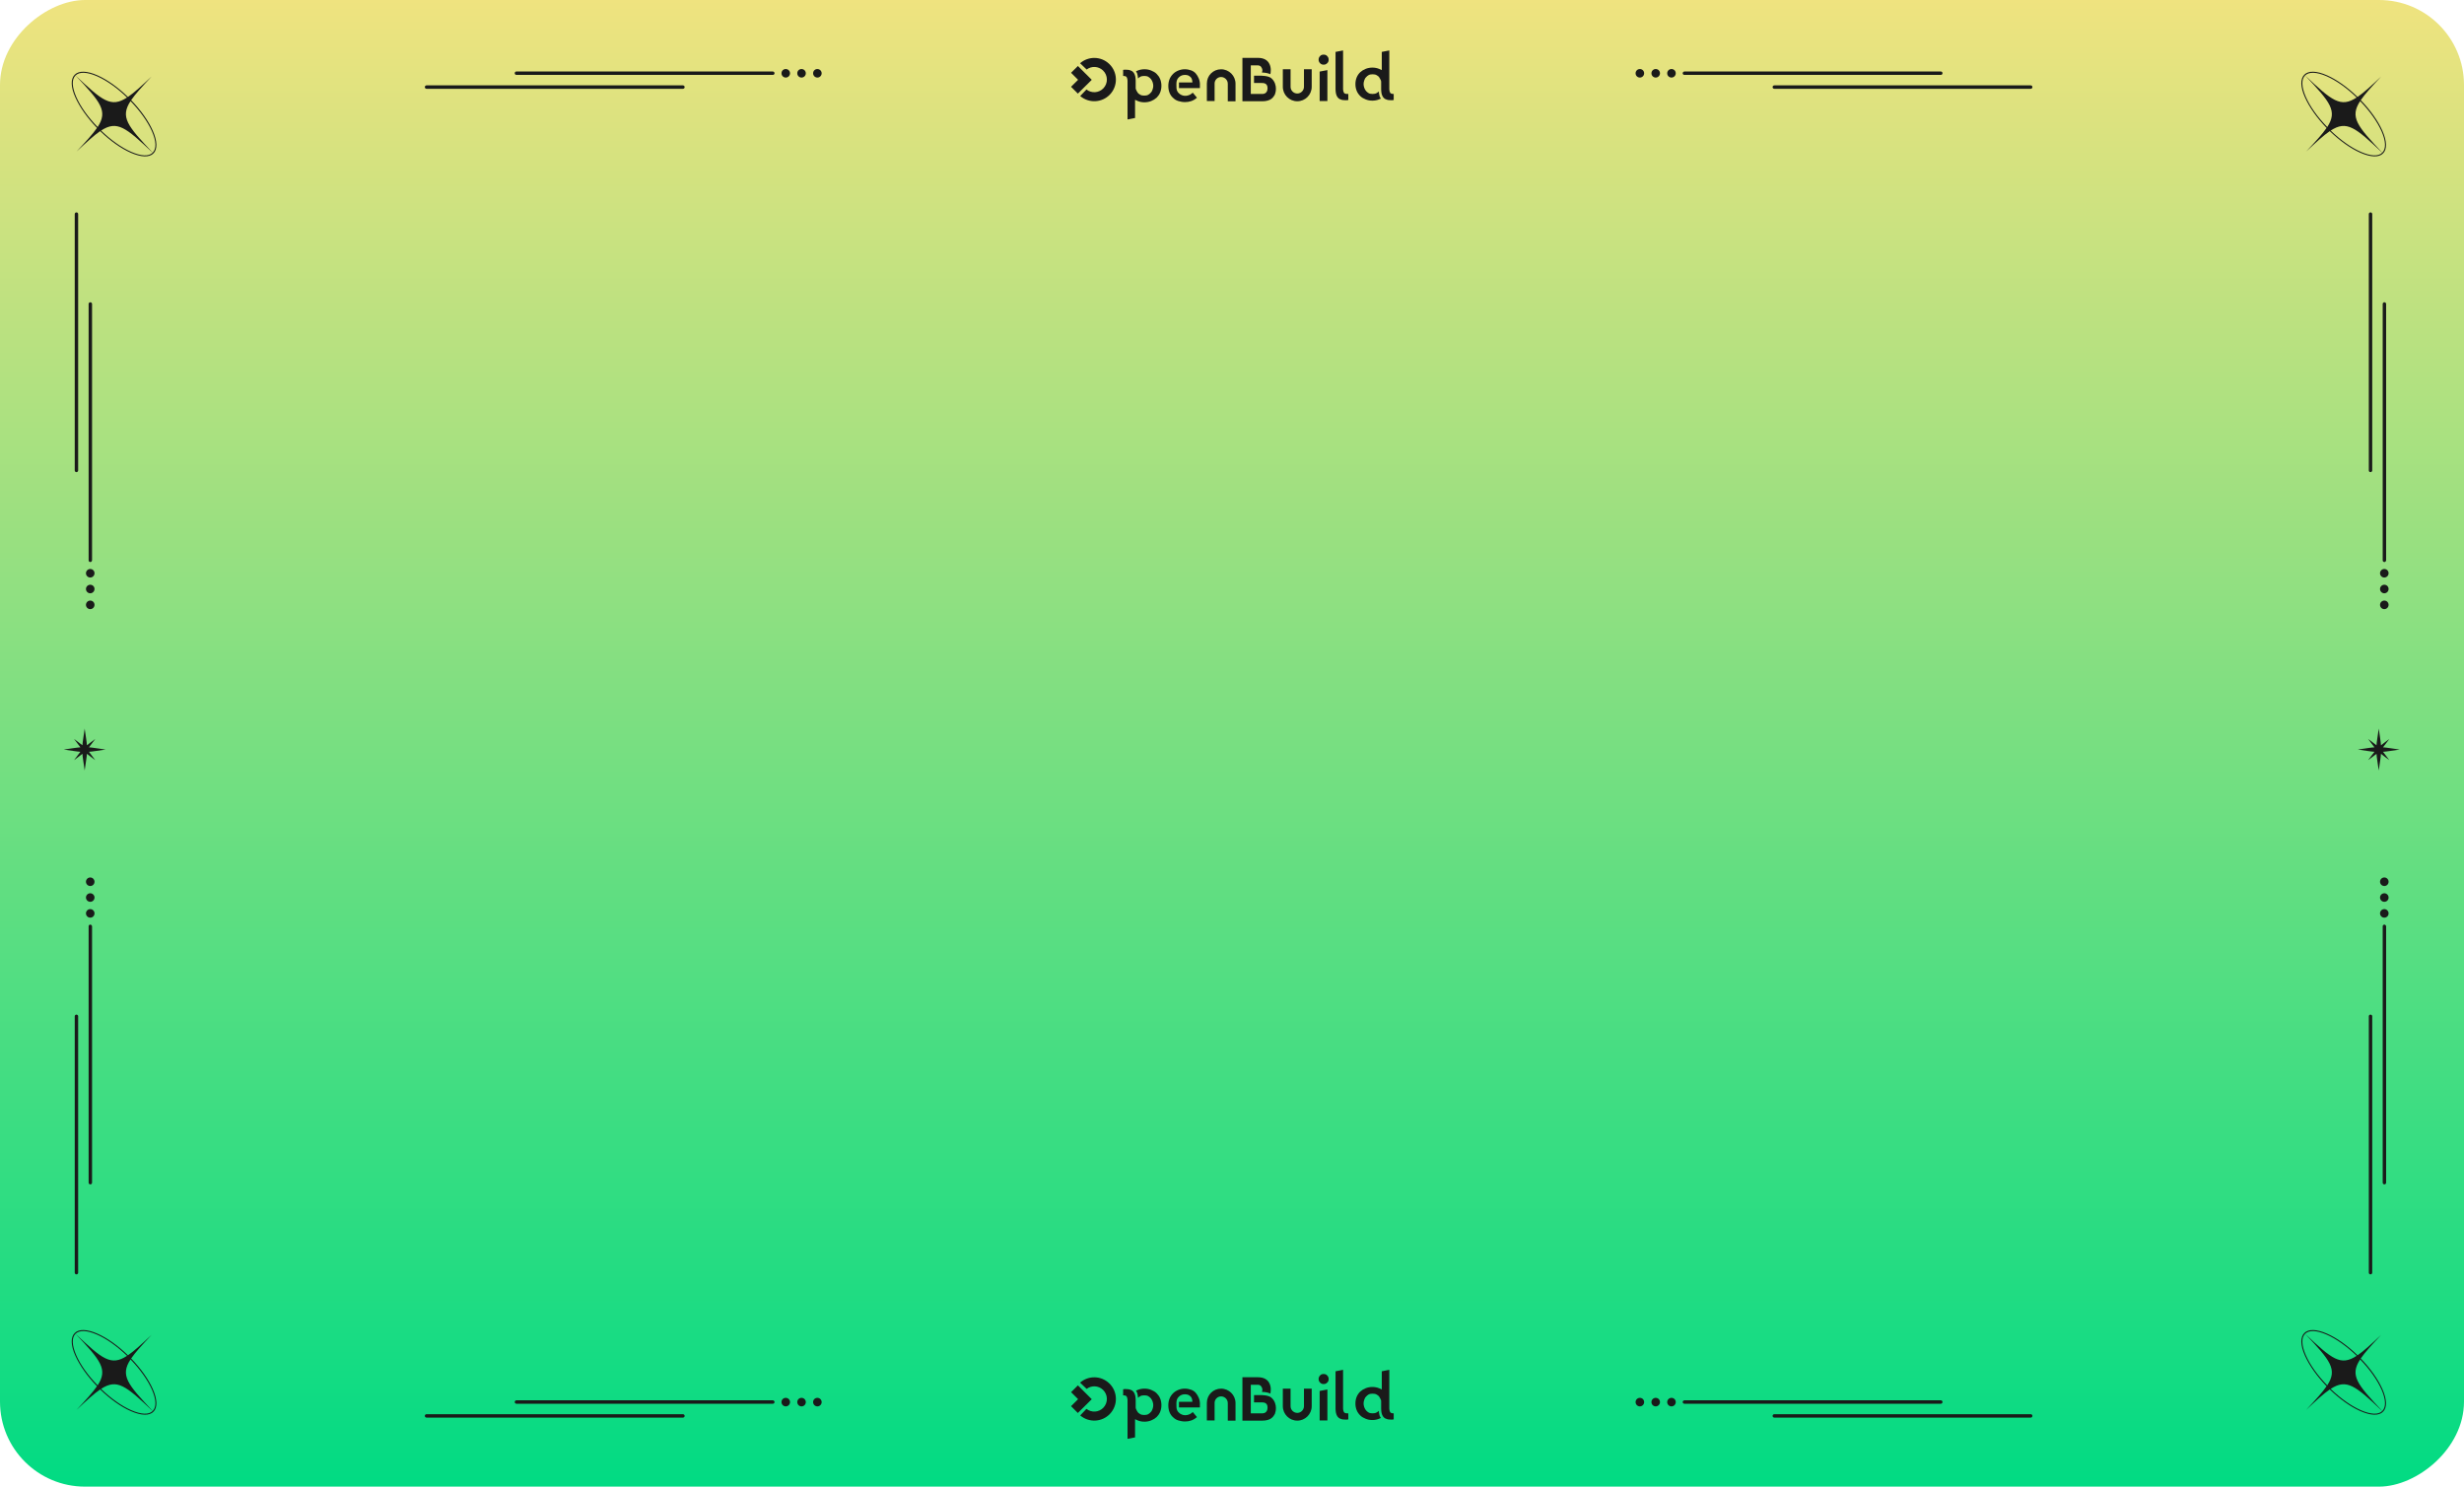 <svg width="464" height="280" viewBox="0 0 464 280" fill="none" xmlns="http://www.w3.org/2000/svg">
<rect y="280" width="280" height="464" rx="16" transform="rotate(-90 0 280)" fill="url(#paint0_linear_1417_1607)"/>
<path d="M448.75 141.598C449.434 141.558 450.441 141.377 451.89 141.175C450.42 140.974 449.414 140.793 448.75 140.753C449.052 140.39 449.414 139.867 449.937 139.183C449.253 139.706 448.73 140.068 448.368 140.37C448.327 139.686 448.146 138.68 447.945 137.23C447.744 138.7 447.562 139.706 447.522 140.37C447.16 140.068 446.637 139.706 445.952 139.183C446.476 139.867 446.838 140.39 447.14 140.753C446.455 140.793 445.449 140.974 444 141.175C445.469 141.377 446.476 141.558 447.14 141.598C446.838 141.96 446.476 142.484 445.952 143.168C446.637 142.645 447.16 142.282 447.522 141.98C447.562 142.665 447.744 143.671 447.945 145.12C448.146 143.651 448.327 142.645 448.368 141.98C448.73 142.282 449.253 142.645 449.937 143.168C449.414 142.504 449.052 141.98 448.75 141.598Z" fill="#1A1A1A"/>
<path d="M446.397 88.928C446.216 88.928 446.075 88.787 446.075 88.606V40.322C446.075 40.141 446.216 40 446.397 40C446.578 40 446.719 40.141 446.719 40.322V88.606C446.719 88.787 446.558 88.928 446.397 88.928Z" fill="#1A1A1A"/>
<path d="M449.012 105.858C448.831 105.858 448.69 105.717 448.69 105.536V57.252C448.69 57.071 448.831 56.93 449.012 56.93C449.193 56.93 449.334 57.071 449.334 57.252V105.536C449.314 105.717 449.173 105.858 449.012 105.858Z" fill="#1A1A1A"/>
<path d="M449.798 107.969C449.798 108.412 449.436 108.774 448.993 108.774C448.55 108.774 448.188 108.412 448.188 107.969C448.188 107.526 448.55 107.164 448.993 107.164C449.456 107.164 449.798 107.526 449.798 107.969Z" fill="#1A1A1A"/>
<path d="M449.799 110.938C449.799 111.381 449.436 111.743 448.994 111.743C448.551 111.743 448.188 111.381 448.188 110.938C448.188 110.495 448.551 110.133 448.994 110.133C449.456 110.133 449.799 110.495 449.799 110.938Z" fill="#1A1A1A"/>
<path d="M449.799 113.922C449.799 114.365 449.436 114.727 448.994 114.727C448.551 114.727 448.188 114.365 448.188 113.922C448.188 113.479 448.551 113.117 448.994 113.117C449.456 113.117 449.799 113.479 449.799 113.922Z" fill="#1A1A1A"/>
<path d="M446.397 191.094C446.216 191.094 446.075 191.235 446.075 191.416V239.7C446.075 239.881 446.216 240.022 446.397 240.022C446.578 240.022 446.719 239.881 446.719 239.7V191.396C446.719 191.235 446.558 191.094 446.397 191.094Z" fill="#1A1A1A"/>
<path d="M449.012 174.145C448.831 174.145 448.69 174.285 448.69 174.467V222.751C448.69 222.932 448.831 223.073 449.012 223.073C449.193 223.073 449.334 222.932 449.334 222.751V174.467C449.314 174.306 449.173 174.145 449.012 174.145Z" fill="#1A1A1A"/>
<path d="M449.798 172.032C449.798 171.589 449.436 171.227 448.993 171.227C448.55 171.227 448.188 171.589 448.188 172.032C448.188 172.474 448.55 172.837 448.993 172.837C449.456 172.837 449.798 172.474 449.798 172.032Z" fill="#1A1A1A"/>
<path d="M449.799 169.047C449.799 168.604 449.436 168.242 448.994 168.242C448.551 168.242 448.188 168.604 448.188 169.047C448.188 169.49 448.551 169.852 448.994 169.852C449.456 169.852 449.799 169.49 449.799 169.047Z" fill="#1A1A1A"/>
<path d="M449.799 166.071C449.799 165.628 449.436 165.266 448.994 165.266C448.551 165.266 448.188 165.628 448.188 166.071C448.188 166.513 448.551 166.876 448.994 166.876C449.456 166.876 449.799 166.513 449.799 166.071Z" fill="#1A1A1A"/>
<path d="M16.75 141.598C17.434 141.558 18.441 141.377 19.89 141.175C18.42 140.974 17.414 140.793 16.75 140.753C17.052 140.39 17.414 139.867 17.937 139.183C17.253 139.706 16.73 140.068 16.367 140.37C16.327 139.686 16.146 138.68 15.945 137.23C15.744 138.7 15.562 139.706 15.522 140.37C15.16 140.068 14.637 139.706 13.952 139.183C14.476 139.867 14.838 140.39 15.14 140.753C14.456 140.793 13.449 140.974 12 141.175C13.469 141.377 14.476 141.558 15.14 141.598C14.838 141.96 14.476 142.484 13.952 143.168C14.637 142.645 15.16 142.282 15.522 141.98C15.562 142.665 15.744 143.671 15.945 145.12C16.146 143.651 16.327 142.645 16.367 141.98C16.73 142.282 17.253 142.645 17.937 143.168C17.414 142.504 17.052 141.98 16.75 141.598Z" fill="#1A1A1A"/>
<path d="M14.396 88.928C14.215 88.928 14.075 88.787 14.075 88.606V40.322C14.075 40.141 14.215 40 14.396 40C14.578 40 14.719 40.141 14.719 40.322V88.606C14.719 88.787 14.557 88.928 14.396 88.928Z" fill="#1A1A1A"/>
<path d="M17.012 105.858C16.83 105.858 16.689 105.717 16.689 105.536V57.252C16.689 57.071 16.83 56.93 17.012 56.93C17.193 56.93 17.334 57.071 17.334 57.252V105.536C17.313 105.717 17.172 105.858 17.012 105.858Z" fill="#1A1A1A"/>
<path d="M17.798 107.969C17.798 108.412 17.436 108.774 16.993 108.774C16.55 108.774 16.188 108.412 16.188 107.969C16.188 107.526 16.55 107.164 16.993 107.164C17.456 107.164 17.798 107.526 17.798 107.969Z" fill="#1A1A1A"/>
<path d="M17.798 110.938C17.798 111.381 17.436 111.743 16.993 111.743C16.55 111.743 16.188 111.381 16.188 110.938C16.188 110.495 16.55 110.133 16.993 110.133C17.456 110.133 17.798 110.495 17.798 110.938Z" fill="#1A1A1A"/>
<path d="M17.798 113.922C17.798 114.365 17.436 114.727 16.993 114.727C16.55 114.727 16.188 114.365 16.188 113.922C16.188 113.479 16.55 113.117 16.993 113.117C17.456 113.117 17.798 113.479 17.798 113.922Z" fill="#1A1A1A"/>
<path d="M14.396 191.094C14.215 191.094 14.075 191.235 14.075 191.416V239.7C14.075 239.881 14.215 240.022 14.396 240.022C14.578 240.022 14.719 239.881 14.719 239.7V191.396C14.719 191.235 14.557 191.094 14.396 191.094Z" fill="#1A1A1A"/>
<path d="M17.012 174.145C16.83 174.145 16.689 174.285 16.689 174.467V222.751C16.689 222.932 16.83 223.073 17.012 223.073C17.193 223.073 17.334 222.932 17.334 222.751V174.467C17.313 174.306 17.172 174.145 17.012 174.145Z" fill="#1A1A1A"/>
<path d="M17.798 172.032C17.798 171.589 17.436 171.227 16.993 171.227C16.55 171.227 16.188 171.589 16.188 172.032C16.188 172.474 16.55 172.837 16.993 172.837C17.456 172.837 17.798 172.474 17.798 172.032Z" fill="#1A1A1A"/>
<path d="M17.798 169.047C17.798 168.604 17.436 168.242 16.993 168.242C16.55 168.242 16.188 168.604 16.188 169.047C16.188 169.49 16.55 169.852 16.993 169.852C17.456 169.852 17.798 169.49 17.798 169.047Z" fill="#1A1A1A"/>
<path d="M17.798 166.071C17.798 165.628 17.436 165.266 16.993 165.266C16.55 165.266 16.188 165.628 16.188 166.071C16.188 166.513 16.55 166.876 16.993 166.876C17.456 166.876 17.798 166.513 17.798 166.071Z" fill="#1A1A1A"/>
<g clip-path="url(#clip0_1417_1607)">
<path d="M28.774 24.622C27.965 22.796 26.523 20.752 24.696 18.863C25.495 17.691 26.782 16.301 28.546 14.412C26.657 16.176 25.267 17.463 24.095 18.262C22.206 16.436 20.183 14.993 18.336 14.184C16.375 13.323 14.86 13.281 14.072 14.07C13.283 14.858 13.314 16.384 14.186 18.334C15.005 20.171 16.437 22.204 18.263 24.093C17.464 25.265 16.178 26.656 14.414 28.544C16.302 26.78 17.693 25.494 18.865 24.695C20.754 26.521 22.777 27.963 24.624 28.772C26.585 29.633 28.11 29.685 28.898 28.897C29.677 28.098 29.635 26.583 28.774 24.622ZM28.598 24.695C29.428 26.583 29.49 28.015 28.753 28.752C23.98 23.688 22.611 22.07 24.582 19.04C26.377 20.897 27.788 22.889 28.598 24.695ZM18.263 14.36C20.069 15.149 22.071 16.57 23.928 18.365C20.888 20.347 19.28 18.988 14.217 14.215C14.943 13.489 16.385 13.541 18.263 14.36ZM14.362 18.262C13.542 16.384 13.48 14.952 14.217 14.215C18.99 19.278 20.359 20.897 18.388 23.927C16.572 22.07 15.161 20.077 14.362 18.262ZM24.696 28.596C22.891 27.807 20.888 26.386 19.031 24.591C22.061 22.619 23.68 23.989 28.743 28.762C28.017 29.488 26.585 29.426 24.696 28.596Z" fill="#1A1A1A"/>
</g>
<g clip-path="url(#clip1_1417_1607)">
<path d="M28.774 261.622C27.965 259.796 26.523 257.752 24.696 255.863C25.495 254.691 26.782 253.301 28.546 251.412C26.657 253.176 25.267 254.463 24.095 255.262C22.206 253.435 20.183 251.993 18.336 251.184C16.375 250.323 14.86 250.281 14.072 251.07C13.283 251.858 13.314 253.384 14.186 255.334C15.005 257.171 16.437 259.204 18.263 261.093C17.464 262.265 16.178 263.656 14.414 265.544C16.302 263.78 17.693 262.493 18.865 261.695C20.754 263.521 22.777 264.963 24.624 265.772C26.585 266.633 28.11 266.685 28.898 265.897C29.677 265.098 29.635 263.583 28.774 261.622ZM28.598 261.695C29.428 263.583 29.49 265.015 28.753 265.751C23.98 260.688 22.611 259.069 24.582 256.04C26.377 257.897 27.788 259.889 28.598 261.695ZM18.263 251.36C20.069 252.149 22.071 253.57 23.928 255.365C20.888 257.347 19.28 255.988 14.217 251.215C14.943 250.489 16.385 250.541 18.263 251.36ZM14.362 255.262C13.542 253.384 13.48 251.952 14.217 251.215C18.99 256.278 20.359 257.897 18.388 260.927C16.572 259.069 15.161 257.077 14.362 255.262ZM24.696 265.596C22.891 264.807 20.888 263.386 19.031 261.591C22.061 259.619 23.68 260.989 28.743 265.762C28.017 266.488 26.585 266.426 24.696 265.596Z" fill="#1A1A1A"/>
</g>
<g clip-path="url(#clip2_1417_1607)">
<path d="M448.634 24.622C447.825 22.796 446.383 20.752 444.556 18.863C445.355 17.691 446.642 16.301 448.406 14.412C446.517 16.176 445.127 17.463 443.955 18.262C442.066 16.436 440.043 14.993 438.196 14.184C436.235 13.323 434.72 13.281 433.932 14.07C433.143 14.858 433.174 16.384 434.046 18.334C434.865 20.171 436.297 22.204 438.123 24.093C437.325 25.265 436.038 26.656 434.274 28.544C436.162 26.78 437.553 25.494 438.725 24.695C440.614 26.521 442.637 27.963 444.484 28.772C446.445 29.633 447.97 29.685 448.759 28.897C449.537 28.098 449.495 26.583 448.634 24.622ZM448.458 24.695C449.288 26.583 449.35 28.015 448.613 28.752C443.841 23.688 442.471 22.07 444.442 19.04C446.237 20.897 447.648 22.889 448.458 24.695ZM438.123 14.36C439.929 15.149 441.931 16.57 443.789 18.365C440.749 20.347 439.14 18.988 434.077 14.215C434.803 13.489 436.245 13.541 438.123 14.36ZM434.222 18.262C433.403 16.384 433.34 14.952 434.077 14.215C438.85 19.278 440.219 20.897 438.248 23.927C436.432 22.07 435.021 20.077 434.222 18.262ZM444.556 28.596C442.751 27.807 440.749 26.386 438.891 24.591C441.921 22.619 443.54 23.989 448.603 28.762C447.877 29.488 446.445 29.426 444.556 28.596Z" fill="#1A1A1A"/>
</g>
<g clip-path="url(#clip3_1417_1607)">
<path d="M448.634 261.622C447.825 259.796 446.383 257.752 444.556 255.863C445.355 254.691 446.642 253.301 448.406 251.412C446.517 253.176 445.127 254.463 443.955 255.262C442.066 253.435 440.043 251.993 438.196 251.184C436.235 250.323 434.72 250.281 433.932 251.07C433.143 251.858 433.174 253.384 434.046 255.334C434.865 257.171 436.297 259.204 438.123 261.093C437.325 262.265 436.038 263.656 434.274 265.544C436.162 263.78 437.553 262.493 438.725 261.695C440.614 263.521 442.637 264.963 444.484 265.772C446.445 266.633 447.97 266.685 448.759 265.897C449.537 265.098 449.495 263.583 448.634 261.622ZM448.458 261.695C449.288 263.583 449.35 265.015 448.613 265.751C443.841 260.688 442.471 259.069 444.442 256.04C446.237 257.897 447.648 259.889 448.458 261.695ZM438.123 251.36C439.929 252.149 441.931 253.57 443.789 255.365C440.749 257.347 439.14 255.988 434.077 251.215C434.803 250.489 436.245 250.541 438.123 251.36ZM434.222 255.262C433.403 253.384 433.34 251.952 434.077 251.215C438.85 256.278 440.219 257.897 438.248 260.927C436.432 259.069 435.021 257.077 434.222 255.262ZM444.556 265.596C442.751 264.807 440.749 263.386 438.891 261.591C441.921 259.619 443.54 260.989 448.603 265.762C447.877 266.488 446.445 266.426 444.556 265.596Z" fill="#1A1A1A"/>
</g>
<path d="M248.309 11.235C248.309 10.998 248.388 10.762 248.585 10.565C248.742 10.368 248.979 10.289 249.254 10.289C249.53 10.289 249.767 10.368 249.924 10.565C250.121 10.762 250.2 10.959 250.2 11.235C250.2 11.511 250.121 11.747 249.924 11.905C249.727 12.101 249.53 12.18 249.254 12.18C248.979 12.18 248.782 12.101 248.585 11.905C248.388 11.707 248.309 11.471 248.309 11.235ZM248.506 13.48L249.963 13.205V19.036H248.506V13.48Z" fill="#1A1A1A"/>
<path d="M247.008 13.043H245.551V16.352C245.551 17.022 244.999 17.613 244.29 17.613C243.621 17.613 243.03 17.062 243.03 16.352V13.043H241.572V16.352C241.572 17.85 242.793 19.071 244.29 19.071C245.787 19.071 247.008 17.85 247.008 16.352V13.043Z" fill="#1A1A1A"/>
<path d="M227.267 15.726V19.036H228.724V15.726C228.724 15.056 229.276 14.505 229.945 14.505C230.615 14.505 231.206 15.056 231.206 15.765V19.075H232.663V15.765C232.663 14.268 231.442 13.047 229.945 13.047C228.448 13.047 227.267 14.229 227.267 15.726Z" fill="#1A1A1A"/>
<path d="M253.941 17.695C253.862 17.695 253.784 17.695 253.705 17.695C253.39 17.695 253.153 17.616 253.075 17.459C252.996 17.301 252.917 17.065 252.917 16.828V9.5L251.499 9.776V16.828C251.499 17.104 251.538 17.38 251.578 17.616C251.617 17.853 251.735 18.089 251.854 18.286C252.011 18.483 252.169 18.641 252.444 18.72C252.681 18.838 252.996 18.877 253.39 18.877C253.547 18.877 253.705 18.877 253.902 18.838V17.695H253.941Z" fill="#1A1A1A"/>
<path d="M262.411 17.695C262.096 17.695 261.859 17.616 261.78 17.459C261.702 17.301 261.623 17.065 261.623 16.828V9.5L260.205 9.776V13.204C260.047 13.125 259.89 13.046 259.693 12.967C259.299 12.81 258.905 12.731 258.432 12.731C257.999 12.731 257.566 12.81 257.172 12.967C256.778 13.125 256.463 13.322 256.148 13.598C255.872 13.873 255.636 14.189 255.478 14.583C255.32 14.977 255.242 15.371 255.242 15.843C255.242 16.316 255.32 16.71 255.478 17.104C255.636 17.498 255.872 17.813 256.148 18.089C256.423 18.365 256.778 18.562 257.172 18.72C257.566 18.877 257.96 18.956 258.432 18.956C258.866 18.956 259.299 18.877 259.693 18.72C259.811 18.68 259.929 18.601 260.047 18.562L260.008 18.523C259.85 18.326 259.772 18.128 259.732 17.853C259.693 17.656 259.653 17.459 259.653 17.222C259.535 17.34 259.378 17.459 259.22 17.538C259.023 17.656 258.747 17.695 258.472 17.695C258.196 17.695 257.92 17.656 257.723 17.538C257.526 17.419 257.329 17.262 257.211 17.104C257.054 16.907 256.975 16.71 256.896 16.513C256.817 16.277 256.778 16.04 256.778 15.843C256.778 15.607 256.817 15.41 256.896 15.174C256.975 14.937 257.054 14.74 257.211 14.583C257.369 14.386 257.526 14.267 257.723 14.149C257.92 14.031 258.196 13.992 258.472 13.992C258.747 13.992 259.023 14.031 259.22 14.149C259.417 14.267 259.614 14.386 259.732 14.583C259.85 14.78 259.969 14.977 260.047 15.174C260.087 15.252 260.087 15.41 260.087 15.528V16.828C260.087 17.104 260.126 17.38 260.165 17.616C260.205 17.853 260.323 18.089 260.441 18.286C260.599 18.483 260.756 18.641 261.032 18.72C261.268 18.838 261.584 18.877 261.977 18.877C262.096 18.877 262.293 18.877 262.45 18.838V17.695C262.49 17.695 262.45 17.695 262.411 17.695Z" fill="#1A1A1A"/>
<path d="M211.539 14.304C211.854 14.304 212.091 14.383 212.169 14.54C212.248 14.698 212.327 14.934 212.327 15.171V22.499L213.745 22.223V18.795C213.903 18.874 214.06 18.953 214.257 19.032C214.651 19.189 215.045 19.268 215.518 19.268C215.951 19.268 216.384 19.189 216.778 19.032C217.172 18.874 217.487 18.677 217.802 18.401C218.078 18.125 218.314 17.81 218.472 17.416C218.629 17.022 218.708 16.628 218.708 16.155C218.708 15.683 218.629 15.289 218.472 14.895C218.314 14.501 218.078 14.186 217.802 13.91C217.526 13.634 217.172 13.437 216.778 13.279C216.384 13.122 215.99 13.043 215.518 13.043C215.084 13.043 214.651 13.122 214.257 13.279C214.139 13.319 214.021 13.398 213.903 13.437L213.942 13.476C214.099 13.673 214.178 13.87 214.218 14.146C214.257 14.343 214.296 14.54 214.296 14.777C214.415 14.658 214.572 14.54 214.73 14.461C214.927 14.343 215.202 14.304 215.478 14.304C215.754 14.304 216.03 14.343 216.227 14.461C216.424 14.58 216.62 14.737 216.739 14.895C216.896 15.092 216.975 15.289 217.054 15.486C217.133 15.722 217.172 15.959 217.172 16.155C217.172 16.392 217.133 16.589 217.054 16.825C216.975 17.062 216.896 17.259 216.739 17.416C216.581 17.613 216.424 17.732 216.227 17.85C216.03 17.968 215.754 18.007 215.478 18.007C215.202 18.007 214.927 17.968 214.73 17.85C214.533 17.732 214.336 17.613 214.218 17.416C214.099 17.219 213.981 17.022 213.903 16.825C213.863 16.747 213.863 16.589 213.863 16.471V15.171C213.863 14.895 213.824 14.619 213.784 14.383C213.745 14.146 213.627 13.91 213.509 13.713C213.351 13.516 213.193 13.358 212.918 13.279C212.681 13.161 212.366 13.122 211.972 13.122C211.854 13.122 211.657 13.122 211.5 13.161V14.304C211.46 14.304 211.5 14.304 211.539 14.304Z" fill="#1A1A1A"/>
<path d="M225.759 14.816C225.601 14.422 225.404 14.107 225.168 13.831C224.932 13.555 224.616 13.358 224.262 13.24C223.907 13.122 223.553 13.043 223.12 13.043C222.686 13.043 222.292 13.122 221.899 13.279C221.505 13.437 221.19 13.634 220.914 13.91C220.638 14.186 220.402 14.501 220.244 14.895C220.087 15.289 220.008 15.722 220.008 16.195C220.008 16.668 220.087 17.101 220.244 17.495C220.402 17.889 220.638 18.204 220.914 18.441C221.19 18.716 221.505 18.913 221.899 19.032C222.292 19.15 222.686 19.229 223.159 19.229C223.907 19.229 224.695 19.032 225.404 18.401L224.616 17.456C224.498 17.574 224.144 17.81 224.065 17.85C223.829 17.968 223.514 18.047 223.159 18.047C222.962 18.047 222.726 18.007 222.568 17.928C222.371 17.85 222.214 17.771 222.056 17.613C221.899 17.495 221.78 17.337 221.702 17.18C221.623 17.022 221.544 16.825 221.544 16.589C221.505 16.037 221.544 15.525 221.544 15.525C221.583 15.092 221.741 14.777 222.056 14.501C222.371 14.225 222.726 14.107 223.159 14.107C223.395 14.107 223.592 14.146 223.789 14.225C223.947 14.304 224.104 14.422 224.223 14.54C224.341 14.658 224.42 14.816 224.459 14.974C224.498 15.131 224.538 15.328 224.538 15.525H222.017V16.589H225.956C225.956 16.51 225.956 16.471 225.956 16.392C225.956 16.313 225.956 16.274 225.956 16.195C225.995 15.683 225.916 15.21 225.759 14.816Z" fill="#1A1A1A"/>
<path d="M239.504 14.823C238.978 14.216 237.32 14.257 237.32 14.257H236.753H236.147V15.632H237.562C237.926 15.632 238.695 15.632 238.695 16.603C238.695 17.695 237.845 17.695 237.724 17.695H235.54V15.632V14.257V12.315H236.915C237.037 12.315 237.117 12.355 237.239 12.395C237.32 12.436 237.441 12.517 237.481 12.598C237.522 12.679 237.603 12.8 237.643 12.881C237.684 13.002 237.724 13.124 237.724 13.245C237.724 13.366 237.684 13.488 237.643 13.609C237.643 13.609 237.643 13.65 237.603 13.65C238.533 13.69 238.938 13.852 239.221 13.973C239.261 13.812 239.302 13.569 239.302 13.164C239.302 12.719 239.18 10.898 236.875 10.898H233.962V19.071H237.724C238.088 19.071 238.412 19.031 238.695 18.95C239.019 18.869 239.261 18.747 239.504 18.545C239.747 18.343 239.908 18.1 240.07 17.817C240.192 17.493 240.272 17.129 240.272 16.684C240.272 16.118 240.07 15.349 239.504 14.823Z" fill="#1A1A1A"/>
<path fill-rule="evenodd" clip-rule="evenodd" d="M203.392 11.911C204.958 10.543 207.337 10.571 208.875 12.036C210.502 13.585 210.565 16.169 209.013 17.8C207.516 19.373 205.054 19.487 203.416 18.088L204.591 16.853C205.545 17.607 206.929 17.524 207.782 16.628C208.687 15.677 208.653 14.171 207.703 13.267C206.845 12.45 205.545 12.399 204.63 13.091L203.392 11.911Z" fill="#1A1A1A"/>
<path d="M204.306 13.752L202.983 12.43L201.694 13.708L203.017 15.03L201.689 16.348L202.973 17.631L204.301 16.313L205.589 15.035L204.306 13.752Z" fill="#1A1A1A"/>
<path d="M248.309 259.735C248.309 259.498 248.388 259.262 248.585 259.065C248.742 258.868 248.979 258.789 249.254 258.789C249.53 258.789 249.767 258.868 249.924 259.065C250.121 259.262 250.2 259.459 250.2 259.735C250.2 260.01 250.121 260.247 249.924 260.404C249.727 260.601 249.53 260.68 249.254 260.68C248.979 260.68 248.782 260.601 248.585 260.404C248.388 260.207 248.309 259.971 248.309 259.735ZM248.506 261.98L249.963 261.705V267.536H248.506V261.98Z" fill="#1A1A1A"/>
<path d="M247.008 261.543H245.551V264.853C245.551 265.522 244.999 266.113 244.29 266.113C243.621 266.113 243.03 265.562 243.03 264.853V261.543H241.572V264.853C241.572 266.35 242.793 267.571 244.29 267.571C245.787 267.571 247.008 266.35 247.008 264.853V261.543Z" fill="#1A1A1A"/>
<path d="M227.267 264.226V267.536H228.724V264.226C228.724 263.556 229.276 263.005 229.945 263.005C230.615 263.005 231.206 263.556 231.206 264.265V267.575H232.663V264.265C232.663 262.768 231.442 261.547 229.945 261.547C228.448 261.547 227.267 262.729 227.267 264.226Z" fill="#1A1A1A"/>
<path d="M253.941 266.195C253.862 266.195 253.784 266.195 253.705 266.195C253.39 266.195 253.153 266.116 253.075 265.959C252.996 265.801 252.917 265.565 252.917 265.328V258L251.499 258.276V265.328C251.499 265.604 251.538 265.88 251.578 266.116C251.617 266.353 251.735 266.589 251.854 266.786C252.011 266.983 252.169 267.141 252.444 267.22C252.681 267.338 252.996 267.377 253.39 267.377C253.547 267.377 253.705 267.377 253.902 267.338V266.195H253.941Z" fill="#1A1A1A"/>
<path d="M262.411 266.195C262.096 266.195 261.859 266.116 261.78 265.959C261.702 265.801 261.623 265.565 261.623 265.328V258L260.205 258.276V261.704C260.047 261.625 259.89 261.546 259.693 261.467C259.299 261.31 258.905 261.231 258.432 261.231C257.999 261.231 257.566 261.31 257.172 261.467C256.778 261.625 256.463 261.822 256.148 262.098C255.872 262.373 255.636 262.689 255.478 263.083C255.32 263.477 255.242 263.871 255.242 264.343C255.242 264.816 255.32 265.21 255.478 265.604C255.636 265.998 255.872 266.313 256.148 266.589C256.423 266.865 256.778 267.062 257.172 267.22C257.566 267.377 257.96 267.456 258.432 267.456C258.866 267.456 259.299 267.377 259.693 267.22C259.811 267.18 259.929 267.101 260.047 267.062L260.008 267.023C259.85 266.826 259.772 266.629 259.732 266.353C259.693 266.156 259.653 265.959 259.653 265.722C259.535 265.841 259.378 265.959 259.22 266.038C259.023 266.156 258.747 266.195 258.472 266.195C258.196 266.195 257.92 266.156 257.723 266.038C257.526 265.919 257.329 265.762 257.211 265.604C257.054 265.407 256.975 265.21 256.896 265.013C256.817 264.777 256.778 264.54 256.778 264.343C256.778 264.107 256.817 263.91 256.896 263.674C256.975 263.437 257.054 263.24 257.211 263.083C257.369 262.886 257.526 262.767 257.723 262.649C257.92 262.531 258.196 262.492 258.472 262.492C258.747 262.492 259.023 262.531 259.22 262.649C259.417 262.767 259.614 262.886 259.732 263.083C259.85 263.28 259.969 263.477 260.047 263.674C260.087 263.752 260.087 263.91 260.087 264.028V265.328C260.087 265.604 260.126 265.88 260.165 266.116C260.205 266.353 260.323 266.589 260.441 266.786C260.599 266.983 260.756 267.141 261.032 267.22C261.268 267.338 261.584 267.377 261.977 267.377C262.096 267.377 262.293 267.377 262.45 267.338V266.195C262.49 266.195 262.45 266.195 262.411 266.195Z" fill="#1A1A1A"/>
<path d="M211.539 262.804C211.854 262.804 212.091 262.883 212.169 263.04C212.248 263.198 212.327 263.434 212.327 263.671V270.999L213.745 270.723V267.295C213.903 267.374 214.06 267.453 214.257 267.532C214.651 267.689 215.045 267.768 215.518 267.768C215.951 267.768 216.384 267.689 216.778 267.532C217.172 267.374 217.487 267.177 217.802 266.901C218.078 266.626 218.314 266.31 218.472 265.916C218.629 265.522 218.708 265.128 218.708 264.656C218.708 264.183 218.629 263.789 218.472 263.395C218.314 263.001 218.078 262.686 217.802 262.41C217.526 262.134 217.172 261.937 216.778 261.779C216.384 261.622 215.99 261.543 215.518 261.543C215.084 261.543 214.651 261.622 214.257 261.779C214.139 261.819 214.021 261.898 213.903 261.937L213.942 261.976C214.099 262.173 214.178 262.37 214.218 262.646C214.257 262.843 214.296 263.04 214.296 263.277C214.415 263.158 214.572 263.04 214.73 262.961C214.927 262.843 215.202 262.804 215.478 262.804C215.754 262.804 216.03 262.843 216.227 262.961C216.424 263.08 216.62 263.237 216.739 263.395C216.896 263.592 216.975 263.789 217.054 263.986C217.133 264.222 217.172 264.459 217.172 264.656C217.172 264.892 217.133 265.089 217.054 265.325C216.975 265.562 216.896 265.759 216.739 265.916C216.581 266.113 216.424 266.232 216.227 266.35C216.03 266.468 215.754 266.507 215.478 266.507C215.202 266.507 214.927 266.468 214.73 266.35C214.533 266.232 214.336 266.113 214.218 265.916C214.099 265.719 213.981 265.522 213.903 265.325C213.863 265.247 213.863 265.089 213.863 264.971V263.671C213.863 263.395 213.824 263.119 213.784 262.883C213.745 262.646 213.627 262.41 213.509 262.213C213.351 262.016 213.193 261.858 212.918 261.779C212.681 261.661 212.366 261.622 211.972 261.622C211.854 261.622 211.657 261.622 211.5 261.661V262.804C211.46 262.804 211.5 262.804 211.539 262.804Z" fill="#1A1A1A"/>
<path d="M225.759 263.316C225.601 262.922 225.404 262.607 225.168 262.331C224.932 262.055 224.616 261.858 224.262 261.74C223.907 261.622 223.553 261.543 223.12 261.543C222.686 261.543 222.292 261.622 221.899 261.779C221.505 261.937 221.19 262.134 220.914 262.41C220.638 262.686 220.402 263.001 220.244 263.395C220.087 263.789 220.008 264.222 220.008 264.695C220.008 265.168 220.087 265.601 220.244 265.995C220.402 266.389 220.638 266.704 220.914 266.941C221.19 267.217 221.505 267.414 221.899 267.532C222.292 267.65 222.686 267.729 223.159 267.729C223.907 267.729 224.695 267.532 225.404 266.901L224.616 265.956C224.498 266.074 224.144 266.31 224.065 266.35C223.829 266.468 223.514 266.547 223.159 266.547C222.962 266.547 222.726 266.507 222.568 266.429C222.371 266.35 222.214 266.271 222.056 266.113C221.899 265.995 221.78 265.838 221.702 265.68C221.623 265.522 221.544 265.325 221.544 265.089C221.505 264.537 221.544 264.025 221.544 264.025C221.583 263.592 221.741 263.277 222.056 263.001C222.371 262.725 222.726 262.607 223.159 262.607C223.395 262.607 223.592 262.646 223.789 262.725C223.947 262.804 224.104 262.922 224.223 263.04C224.341 263.158 224.42 263.316 224.459 263.474C224.498 263.631 224.538 263.828 224.538 264.025H222.017V265.089H225.956C225.956 265.01 225.956 264.971 225.956 264.892C225.956 264.813 225.956 264.774 225.956 264.695C225.995 264.183 225.916 263.71 225.759 263.316Z" fill="#1A1A1A"/>
<path d="M239.504 263.323C238.978 262.716 237.32 262.756 237.32 262.756H236.753H236.147V264.132H237.562C237.926 264.132 238.695 264.132 238.695 265.103C238.695 266.195 237.845 266.195 237.724 266.195H235.54V264.132V262.756V260.814H236.915C237.037 260.814 237.117 260.855 237.239 260.895C237.32 260.936 237.441 261.017 237.481 261.098C237.522 261.179 237.603 261.3 237.643 261.381C237.684 261.502 237.724 261.624 237.724 261.745C237.724 261.866 237.684 261.988 237.643 262.109C237.643 262.109 237.643 262.15 237.603 262.15C238.533 262.19 238.938 262.352 239.221 262.473C239.261 262.311 239.302 262.069 239.302 261.664C239.302 261.219 239.18 259.398 236.875 259.398H233.962V267.571H237.724C238.088 267.571 238.412 267.531 238.695 267.45C239.019 267.369 239.261 267.247 239.504 267.045C239.747 266.843 239.908 266.6 240.07 266.317C240.192 265.993 240.272 265.629 240.272 265.184C240.272 264.618 240.07 263.849 239.504 263.323Z" fill="#1A1A1A"/>
<path fill-rule="evenodd" clip-rule="evenodd" d="M203.392 260.411C204.958 259.043 207.337 259.071 208.875 260.536C210.502 262.085 210.565 264.668 209.013 266.3C207.516 267.873 205.054 267.987 203.416 266.588L204.591 265.353C205.545 266.107 206.929 266.024 207.782 265.128C208.687 264.177 208.653 262.672 207.703 261.767C206.845 260.95 205.545 260.899 204.63 261.591L203.392 260.411Z" fill="#1A1A1A"/>
<path d="M204.306 262.252L202.983 260.93L201.694 262.208L203.017 263.53L201.689 264.848L202.973 266.131L204.301 264.813L205.589 263.535L204.306 262.252Z" fill="#1A1A1A"/>
<path d="M128.928 16.401C128.928 16.582 128.787 16.723 128.606 16.723L80.322 16.723C80.141 16.723 80 16.582 80 16.401C80 16.22 80.141 16.079 80.322 16.079L128.606 16.079C128.787 16.079 128.928 16.24 128.928 16.401Z" fill="#1A1A1A"/>
<path d="M145.857 13.787C145.857 13.969 145.717 14.109 145.535 14.109L97.251 14.109C97.07 14.109 96.929 13.969 96.929 13.787C96.929 13.606 97.07 13.465 97.251 13.465L145.535 13.465C145.717 13.485 145.857 13.626 145.857 13.787Z" fill="#1A1A1A"/>
<path d="M147.968 12.999C148.411 12.999 148.773 13.361 148.773 13.804C148.773 14.247 148.411 14.609 147.968 14.609C147.525 14.609 147.163 14.247 147.163 13.804C147.163 13.341 147.525 12.999 147.968 12.999Z" fill="#1A1A1A"/>
<path d="M150.94 12.999C151.383 12.999 151.745 13.361 151.745 13.804C151.745 14.247 151.383 14.609 150.94 14.609C150.497 14.609 150.135 14.247 150.135 13.804C150.135 13.341 150.497 12.999 150.94 12.999Z" fill="#1A1A1A"/>
<path d="M153.923 12.999C154.366 12.999 154.728 13.361 154.728 13.804C154.728 14.247 154.366 14.609 153.923 14.609C153.48 14.609 153.118 14.247 153.118 13.804C153.118 13.341 153.48 12.999 153.923 12.999Z" fill="#1A1A1A"/>
<path d="M128.928 266.678C128.928 266.859 128.787 267 128.606 267L80.322 267C80.141 267 80 266.859 80 266.678C80 266.497 80.141 266.356 80.322 266.356L128.606 266.356C128.787 266.356 128.928 266.517 128.928 266.678Z" fill="#1A1A1A"/>
<path d="M145.857 264.065C145.857 264.246 145.717 264.387 145.535 264.387L97.251 264.387C97.07 264.387 96.929 264.246 96.929 264.065C96.929 263.884 97.07 263.743 97.251 263.743L145.535 263.743C145.717 263.763 145.857 263.904 145.857 264.065Z" fill="#1A1A1A"/>
<path d="M147.968 263.277C148.411 263.277 148.773 263.639 148.773 264.082C148.773 264.524 148.411 264.887 147.968 264.887C147.525 264.887 147.163 264.524 147.163 264.082C147.163 263.619 147.525 263.277 147.968 263.277Z" fill="#1A1A1A"/>
<path d="M150.94 263.277C151.383 263.277 151.745 263.639 151.745 264.082C151.745 264.524 151.383 264.887 150.94 264.887C150.497 264.887 150.135 264.524 150.135 264.082C150.135 263.619 150.497 263.277 150.94 263.277Z" fill="#1A1A1A"/>
<path d="M153.923 263.277C154.366 263.277 154.728 263.639 154.728 264.082C154.728 264.524 154.366 264.887 153.923 264.887C153.48 264.887 153.118 264.524 153.118 264.082C153.118 263.619 153.48 263.277 153.923 263.277Z" fill="#1A1A1A"/>
<path d="M333.799 16.401C333.799 16.582 333.94 16.723 334.121 16.723L382.406 16.723C382.587 16.723 382.728 16.582 382.728 16.401C382.728 16.22 382.587 16.079 382.406 16.079L334.121 16.079C333.94 16.079 333.799 16.24 333.799 16.401Z" fill="#1A1A1A"/>
<path d="M316.87 13.787C316.87 13.969 317.011 14.109 317.192 14.109L365.476 14.109C365.657 14.109 365.798 13.969 365.798 13.787C365.798 13.606 365.657 13.465 365.476 13.465L317.192 13.465C317.011 13.485 316.87 13.626 316.87 13.787Z" fill="#1A1A1A"/>
<path d="M314.759 12.999C314.317 12.999 313.954 13.361 313.954 13.804C313.954 14.247 314.317 14.609 314.759 14.609C315.202 14.609 315.564 14.247 315.564 13.804C315.564 13.341 315.202 12.999 314.759 12.999Z" fill="#1A1A1A"/>
<path d="M311.788 12.999C311.345 12.999 310.983 13.361 310.983 13.804C310.983 14.247 311.345 14.609 311.788 14.609C312.23 14.609 312.593 14.247 312.593 13.804C312.593 13.341 312.23 12.999 311.788 12.999Z" fill="#1A1A1A"/>
<path d="M308.805 12.999C308.362 12.999 308 13.361 308 13.804C308 14.247 308.362 14.609 308.805 14.609C309.248 14.609 309.61 14.247 309.61 13.804C309.61 13.341 309.248 12.999 308.805 12.999Z" fill="#1A1A1A"/>
<path d="M333.799 266.678C333.799 266.859 333.94 267 334.121 267L382.406 267C382.587 267 382.728 266.859 382.728 266.678C382.728 266.497 382.587 266.356 382.406 266.356L334.121 266.356C333.94 266.356 333.799 266.517 333.799 266.678Z" fill="#1A1A1A"/>
<path d="M316.87 264.065C316.87 264.246 317.011 264.387 317.192 264.387L365.476 264.387C365.657 264.387 365.798 264.246 365.798 264.065C365.798 263.884 365.657 263.743 365.476 263.743L317.192 263.743C317.011 263.763 316.87 263.904 316.87 264.065Z" fill="#1A1A1A"/>
<path d="M314.759 263.277C314.317 263.277 313.954 263.639 313.954 264.082C313.954 264.524 314.317 264.887 314.759 264.887C315.202 264.887 315.564 264.524 315.564 264.082C315.564 263.619 315.202 263.277 314.759 263.277Z" fill="#1A1A1A"/>
<path d="M311.788 263.277C311.345 263.277 310.983 263.639 310.983 264.082C310.983 264.524 311.345 264.887 311.788 264.887C312.23 264.887 312.593 264.524 312.593 264.082C312.593 263.619 312.23 263.277 311.788 263.277Z" fill="#1A1A1A"/>
<path d="M308.805 263.277C308.362 263.277 308 263.639 308 264.082C308 264.524 308.362 264.887 308.805 264.887C309.248 264.887 309.61 264.524 309.61 264.082C309.61 263.619 309.248 263.277 308.805 263.277Z" fill="#1A1A1A"/>
<defs>
<linearGradient id="paint0_linear_1417_1607" x1="280" y1="512" x2="0" y2="512" gradientUnits="userSpaceOnUse">
<stop stop-color="#EFE37F"/>
<stop offset="1" stop-color="#01DB83"/>
</linearGradient>
<clipPath id="clip0_1417_1607">
<rect width="20.954" height="20" fill="white" transform="translate(21.14 7) rotate(45)"/>
</clipPath>
<clipPath id="clip1_1417_1607">
<rect width="20.954" height="20" fill="white" transform="translate(21.14 244) rotate(45)"/>
</clipPath>
<clipPath id="clip2_1417_1607">
<rect width="20.954" height="20" fill="white" transform="translate(441 7) rotate(45)"/>
</clipPath>
<clipPath id="clip3_1417_1607">
<rect width="20.954" height="20" fill="white" transform="translate(441 244) rotate(45)"/>
</clipPath>
</defs>
</svg>
